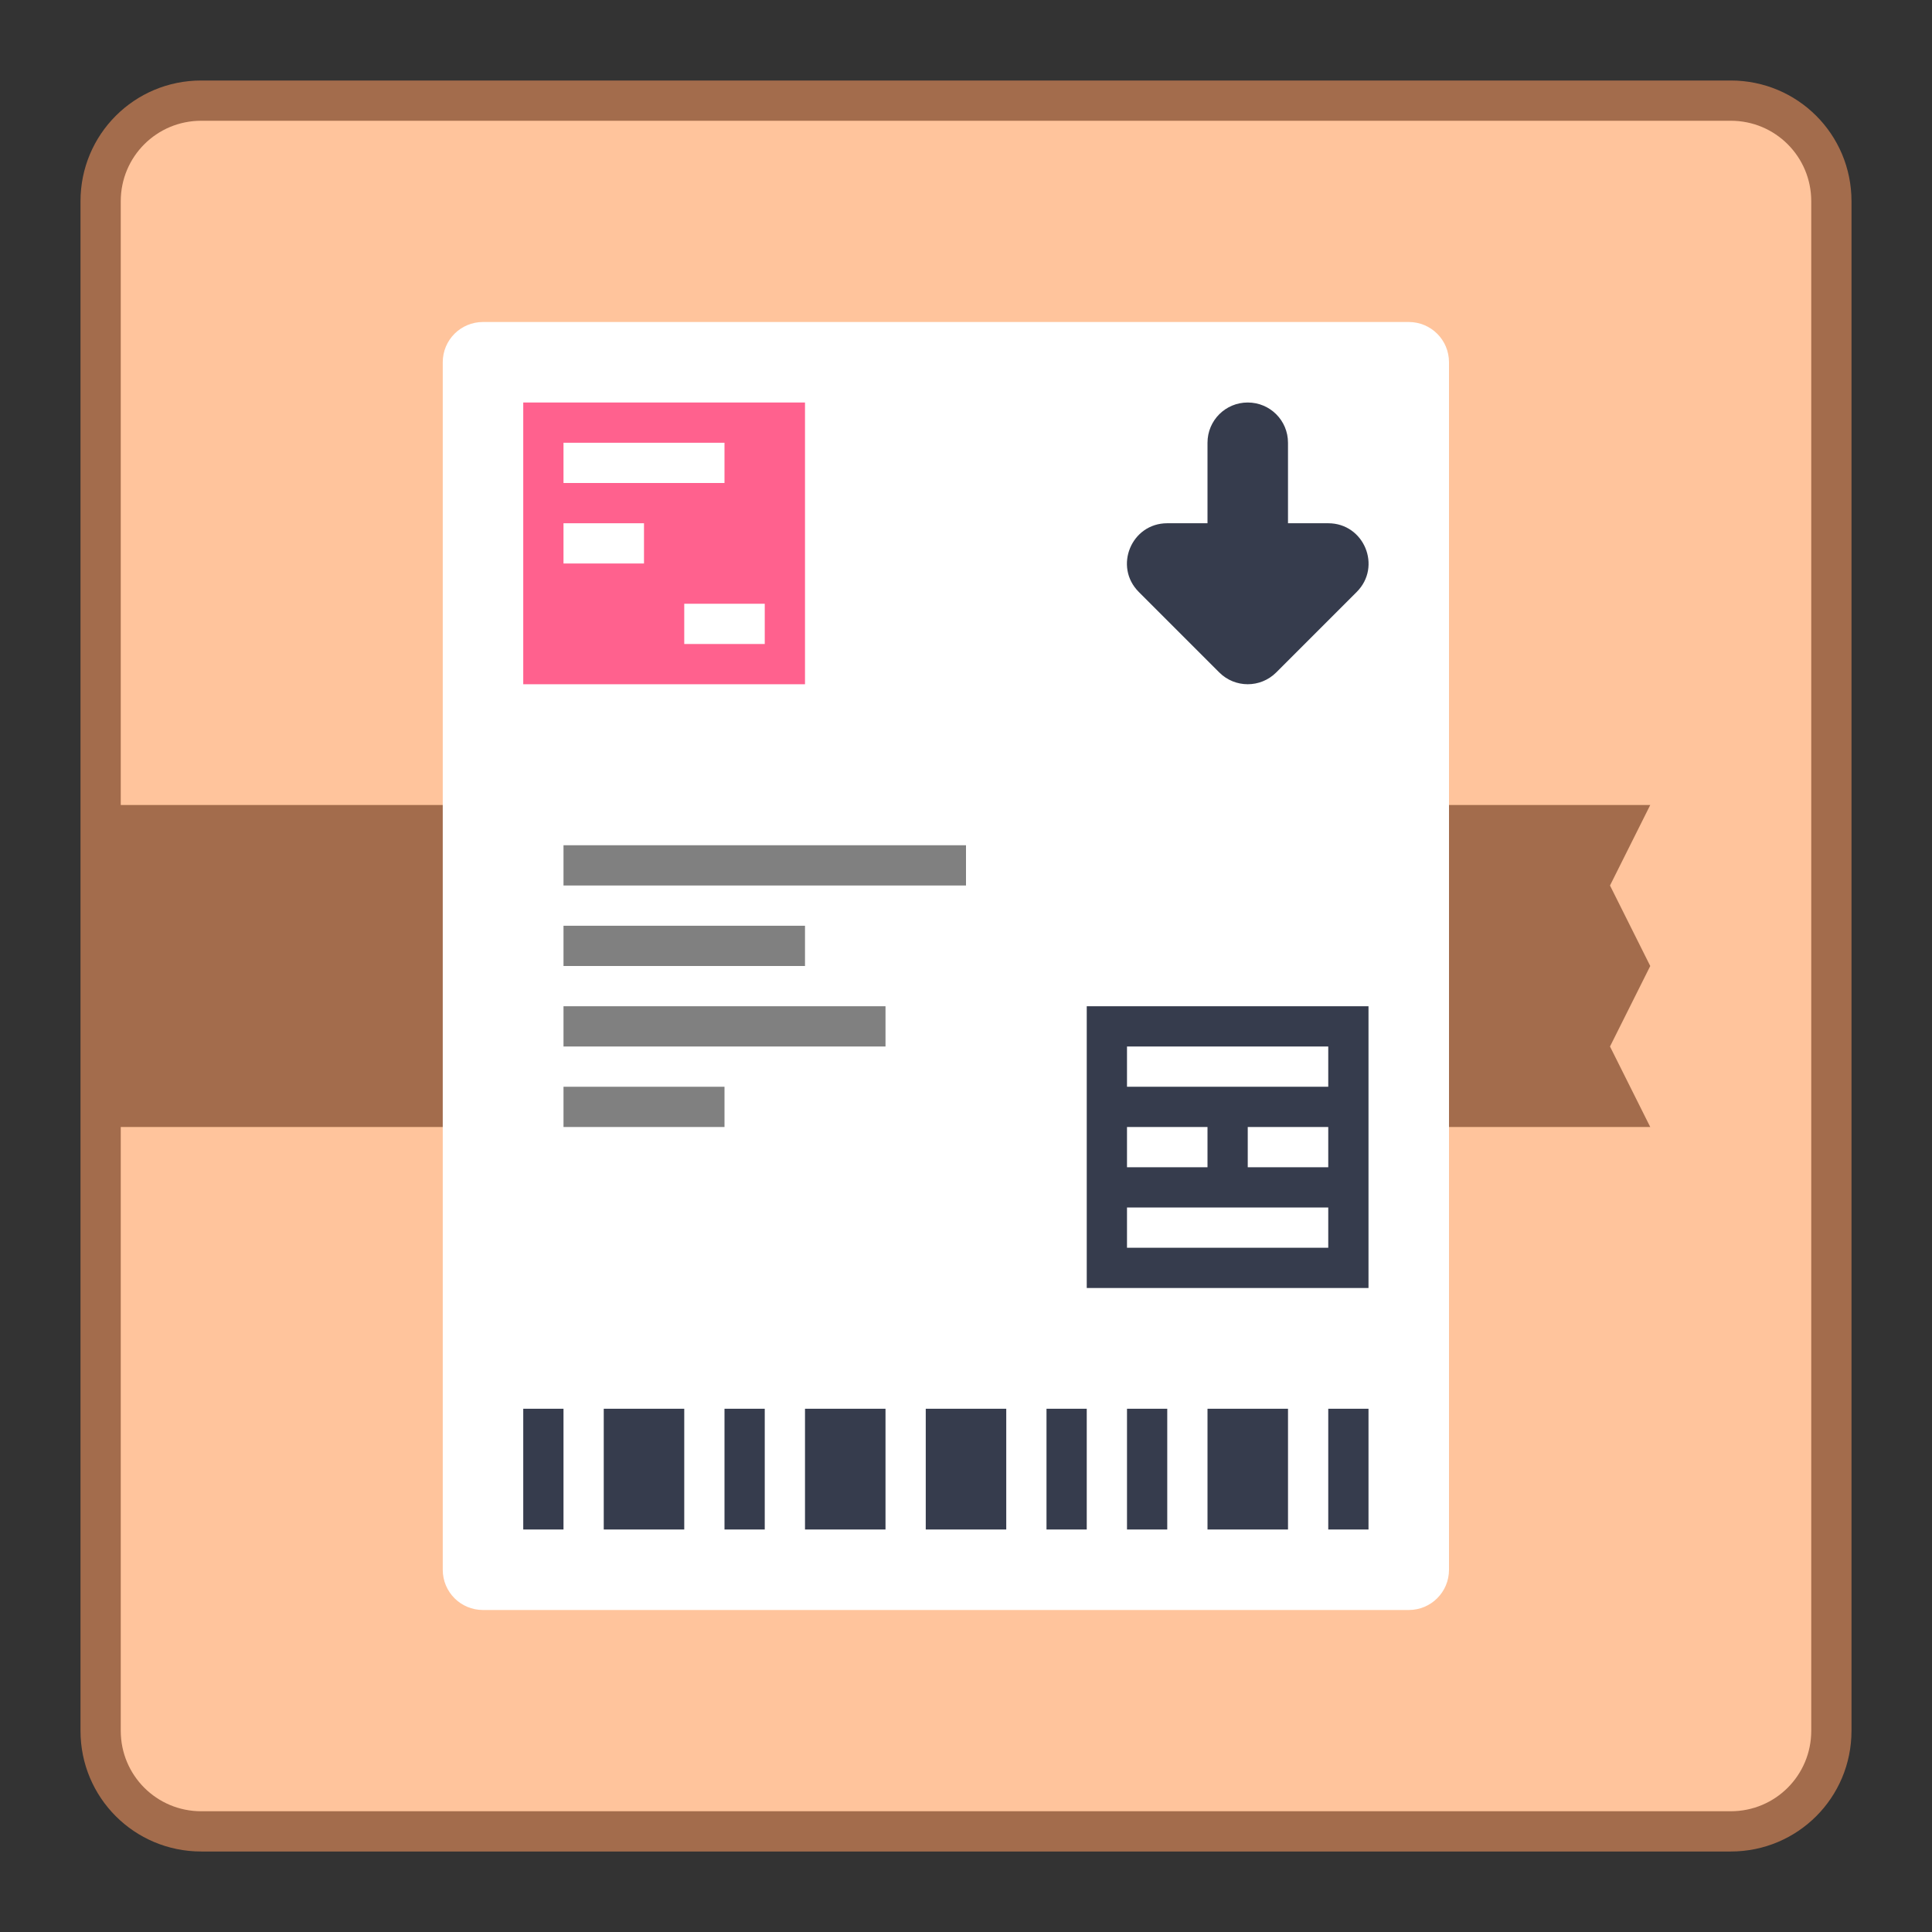 <?xml version="1.0" encoding="UTF-8" standalone="no"?>
<!-- Created with Inkscape (http://www.inkscape.org/) -->

<svg
   xmlns:dc="http://purl.org/dc/elements/1.1/"
   xmlns:cc="http://creativecommons.org/ns#"
   xmlns:rdf="http://www.w3.org/1999/02/22-rdf-syntax-ns#"
   xmlns:svg="http://www.w3.org/2000/svg"
   xmlns="http://www.w3.org/2000/svg"
   xmlns:sodipodi="http://sodipodi.sourceforge.net/DTD/sodipodi-0.dtd"
   xmlns:inkscape="http://www.inkscape.org/namespaces/inkscape"
   width="48"
   height="48"
   viewBox="0 0 48 48"
   version="1.1"
   id="svg8"
   inkscape:version="0.92.3 (2405546, 2018-03-11)"
   sodipodi:docname="synaptic.svg">
  <rect x="0" y="0" width="48" height="48" fill="#333333" stroke="none"/>
  <title
     id="title7895">Antu icon Theme</title>
  <defs
     id="defs2">
    <style
       id="current-color-scheme"
       type="text/css">
      .ColorScheme-Text {
        color:#122036;
      }
      </style>
    <style
       id="current-color-scheme-2"
       type="text/css">
      .ColorScheme-Text {
        color:#122036;
      }
      </style>
    <style
       type="text/css"
       id="current-color-scheme-60">
      .ColorScheme-Text {
        color:#122036;
      }
      </style>
    <style
       id="current-color-scheme-6"
       type="text/css">
      .ColorScheme-Text {
        color:#122036;
      }
      </style>
    <style
       id="current-color-scheme-2-6"
       type="text/css">
      .ColorScheme-Text {
        color:#122036;
      }
      </style>
  </defs>
  <sodipodi:namedview
     id="base"
     pagecolor="#ffffff"
     bordercolor="#666666"
     borderopacity="1.0"
     inkscape:pageopacity="0.0"
     inkscape:pageshadow="2"
     inkscape:zoom="11.313709"
     inkscape:cx="16.296532"
     inkscape:cy="26.053367"
     inkscape:document-units="px"
     inkscape:current-layer="layer1"
     showgrid="true"
     units="px"
     inkscape:window-width="1874"
     inkscape:window-height="1141"
     inkscape:window-x="46"
     inkscape:window-y="30"
     inkscape:window-maximized="1"
     objecttolerance="10"
     gridtolerance="10"
     guidetolerance="10"
     inkscape:snap-bbox="true"
     inkscape:bbox-paths="true"
     inkscape:bbox-nodes="true"
     inkscape:snap-bbox-edge-midpoints="true"
     inkscape:snap-bbox-midpoints="true"
     inkscape:object-paths="true"
     inkscape:snap-intersection-paths="true">
    <inkscape:grid
       type="xygrid"
       id="grid7897"
       empspacing="4" />
  </sodipodi:namedview>
  <g
     inkscape:label="Capa 1"
     inkscape:groupmode="layer"
     id="layer1"
     transform="translate(0,-266.65)">
    <g
       id="g1591"
       transform="translate(36,12)">
      <path
         id="rect854"
         d="M -31,256.65 H 7 c 1.662,0 3,1.338 3,3 v 38 c 0,1.662 -1.338,3 -3,3 h -38 c -1.662,0 -3,-1.338 -3,-3 v -38 c 0,-1.662 1.338,-3 3,-3 z"
         style="opacity:1;fill:#a36c4c;fill-opacity:1;stroke:none;stroke-width:3.885;stroke-linecap:round;stroke-linejoin:round;stroke-miterlimit:4;stroke-dasharray:none;stroke-opacity:1"
         inkscape:connector-curvature="0" />
      <path
         id="rect854-2"
         d="m -31,257.65 c -1.108,0 -2,0.892 -2,2 v 15 H 5 l -1,2 1,2 -1,2 1,2 h -38 v 15 c 0,1.108 0.892,2 2,2 H 7 c 1.108,0 2,-0.892 2,-2 v -38 c 0,-1.108 -0.892,-2 -2,-2 z"
         style="opacity:1;fill:#ffc49c;fill-opacity:1;stroke:none;stroke-width:3.709;stroke-linecap:round;stroke-linejoin:round;stroke-miterlimit:4;stroke-dasharray:none;stroke-opacity:1"
         inkscape:connector-curvature="0" />
      <path
         id="rect896"
         d="m -24,262.65 h 23 c 0.554,0 1,0.446 1,1 v 30 c 0,0.554 -0.446,1 -1,1 h -23 c -0.554,0 -1,-0.446 -1,-1 v -30 c 0,-0.554 0.446,-1 1,-1 z"
         style="opacity:1;vector-effect:none;fill:#ffffff;fill-opacity:1;stroke:none;stroke-width:2;stroke-linecap:round;stroke-linejoin:round;stroke-miterlimit:4;stroke-dasharray:none;stroke-dashoffset:0;stroke-opacity:1"
         inkscape:connector-curvature="0" />
      <path
         inkscape:connector-curvature="0"
         id="rect883-2"
         d="m -23,289.65 v 3 h 1 v -3 z m 2,0 v 3 h 2 v -3 z m 3,0 v 3 h 1 v -3 z m 2,0 v 3 h 2 v -3 z m 3,0 v 3 h 2 v -3 z m 3,0 v 3 h 1 v -3 z m 2,0 v 3 h 1 v -3 z m 2,0 v 3 h 2 v -3 z m 3,0 v 3 h 1 v -3 z"
         style="opacity:1;fill:#363c4d;fill-opacity:1;stroke:none;stroke-width:6;stroke-linecap:round;stroke-linejoin:round;stroke-miterlimit:4;stroke-dasharray:none;stroke-dashoffset:0;stroke-opacity:1;paint-order:stroke markers fill" />
      <path
         inkscape:connector-curvature="0"
         id="rect877-3"
         d="m -22,275.65 v 1 h 10 v -1 z m 0,2 v 1 h 6 v -1 z m 0,2 v 1 h 8 v -1 z m 0,2 v 1 h 4 v -1 z"
         style="opacity:1;fill:#808080;fill-opacity:1;stroke:none;stroke-width:6;stroke-linecap:round;stroke-linejoin:round;stroke-miterlimit:4;stroke-dasharray:none;stroke-dashoffset:0;stroke-opacity:1;paint-order:stroke markers fill" />
      <path
         id="rect860-5"
         d="m -23,264.65 v 7 h 7 v -7 z m 1,1 h 4 v 1 h -4 z m 0,2 h 2 v 1 h -2 z m 3,2 h 2 v 1 h -2 z"
         style="opacity:1;fill:#ff618e;fill-opacity:1;stroke:none;stroke-width:6;stroke-linecap:round;stroke-linejoin:round;stroke-miterlimit:4;stroke-dasharray:none;stroke-dashoffset:0;stroke-opacity:1;paint-order:stroke markers fill"
         inkscape:connector-curvature="0" />
      <path
         sodipodi:nodetypes="csccccccccsc"
         inkscape:connector-curvature="0"
         id="path904-3"
         d="m -5,264.65 c 0.554,0 1,0.446 1,1 v 2 h 1 c 0.891,3.1e-4 1.337,1.077 0.707,1.707 l -2,2 c -0.391,0.39 -1.024,0.39 -1.414,0 l -2,-2 C -8.337,268.727 -7.891,267.65 -7,267.65 h 1 v -2 c 0,-0.554 0.446,-1 1,-1 z"
         style="color:#122036;fill:#363c4d;fill-opacity:1;stroke:none" />
      <path
         id="rect860-5-5"
         d="m -9,279.65 v 7 h 7 v -7 z m 1,1 h 5 v 1 h -5 z m 0,2 h 2 v 1 h -2 z m 3,0 h 2 v 1 h -2 z m -3,2 h 5 v 1 h -5 z"
         style="opacity:1;fill:#363c4d;fill-opacity:1;stroke:none;stroke-width:6;stroke-linecap:round;stroke-linejoin:round;stroke-miterlimit:4;stroke-dasharray:none;stroke-dashoffset:0;stroke-opacity:1;paint-order:stroke markers fill"
         inkscape:connector-curvature="0" />
    </g>
  </g>
</svg>
